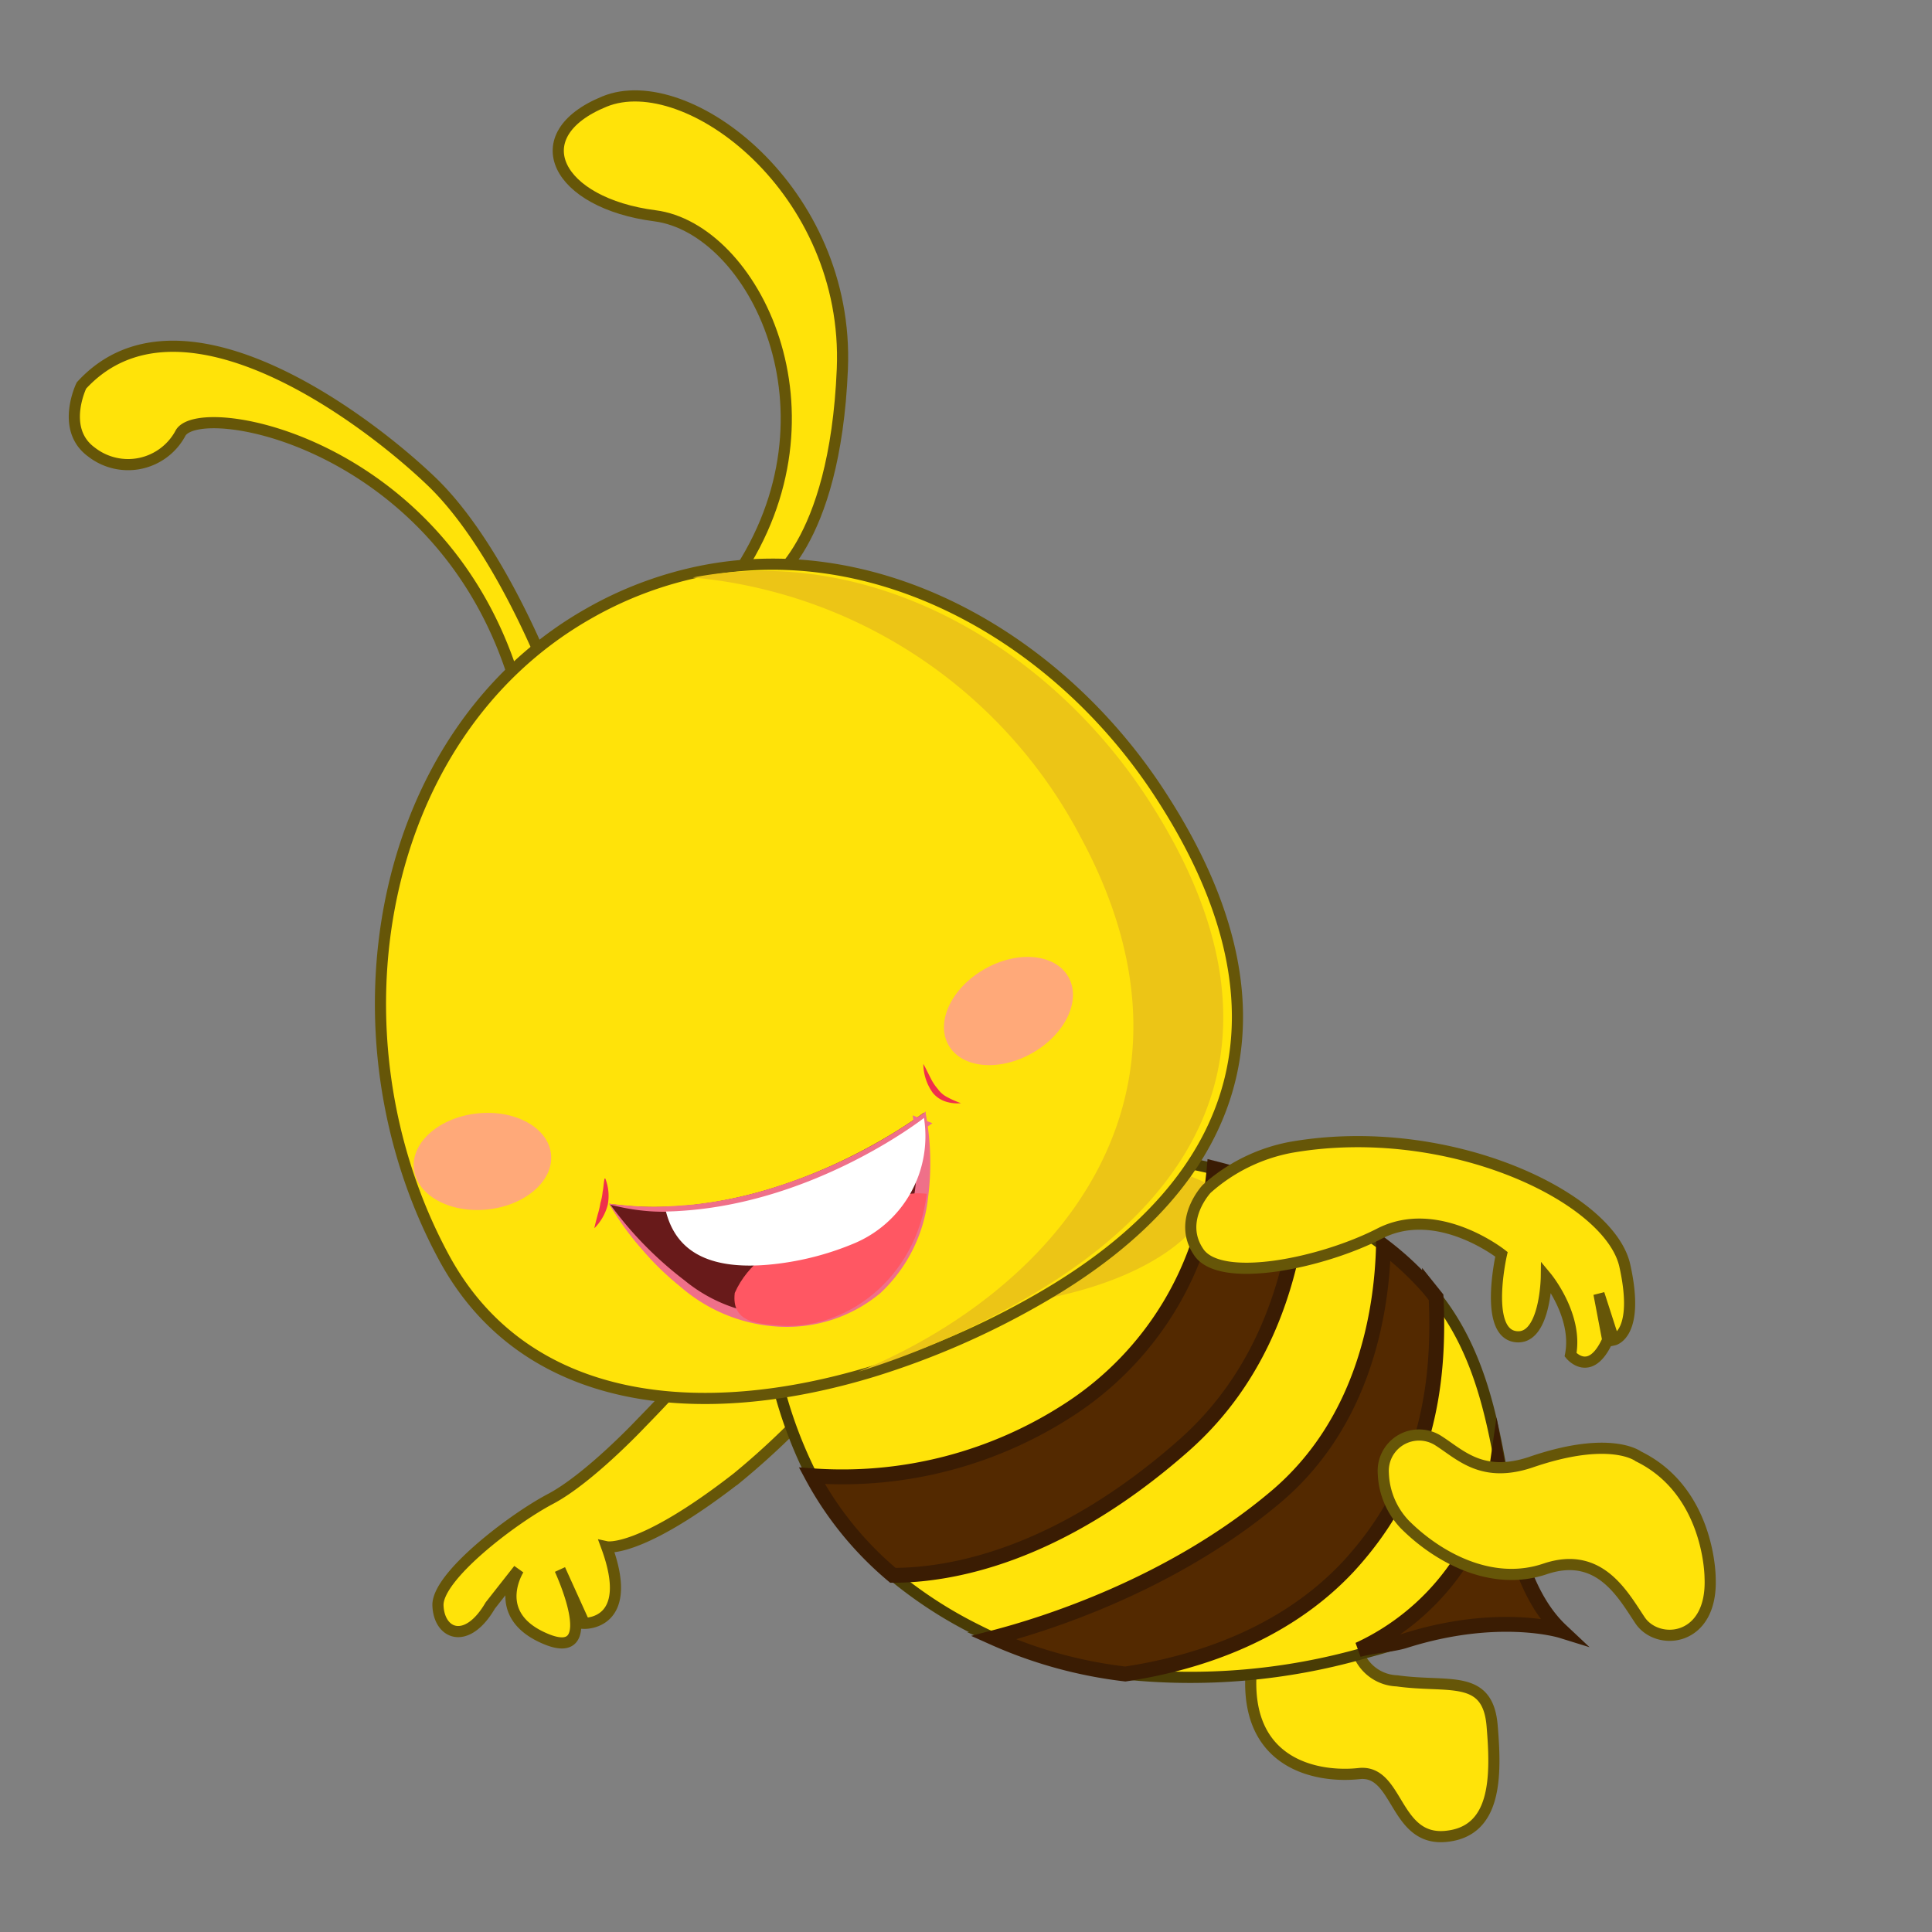 <svg id="a2093237-0300-4d66-b698-21cf0e766aba" data-name="Layer 1" xmlns="http://www.w3.org/2000/svg" width="130" height="130" viewBox="0 0 130 130">
  <rect x="0" y="0" width="130" height="130" fill="#808080" stroke="none"/>
  <defs>
    <style>
      .a921ce83-08f4-43e9-b18b-3c72e882dfbd, .ba42357f-6cc1-4540-9f6b-1fdf0d00ceff {
        fill: #ffe309;
        stroke-width: 0.75px;
      }

      .a921ce83-08f4-43e9-b18b-3c72e882dfbd {
        stroke: #665608;
      }

      .a921ce83-08f4-43e9-b18b-3c72e882dfbd, .b1b8d4bd-96b1-4f0f-8834-ae0725612553, .ba42357f-6cc1-4540-9f6b-1fdf0d00ceff {
        stroke-miterlimit: 10;
      }

      .ba42357f-6cc1-4540-9f6b-1fdf0d00ceff {
        stroke: #493c05;
      }

      .bc435cef-4340-45d2-aedd-94895c2826ad {
        fill: #ecc516;
      }

      .b1b8d4bd-96b1-4f0f-8834-ae0725612553 {
        fill: #532900;
        stroke: #3a1c03;
      }

      .b6c30a6c-4a1b-47a7-a3ef-0177f8bf7b95 {
        fill: #681a1a;
      }

      .f79c28b3-72eb-457f-b33d-d6ef7506e7fb {
        fill: #ef7089;
      }

      .b6a63570-95c0-44b6-88a8-e7f61fcfba8d {
        fill: #ff5763;
      }

      .ad61eb27-3408-4fcc-938f-bb5b540f77fa {
        fill: #fff;
      }

      .f0b05519-fec3-46b7-a3ec-802cac495e76 {
        fill: #ef304c;
      }

      .afa3f90e-18c6-48d7-be92-9354464ecc62 {
        fill: #ffa979;
      }
    </style>
  </defs>
  <g>
    <path class="a921ce83-08f4-43e9-b18b-3c72e882dfbd" d="M91.27,109.56A2.9,2.9,0,0,0,94,113.1c3.45.49,6.1-.5,6.4,3s.29,7.17-3.15,7.47-3.15-4.52-5.8-4.23-7.57-.49-7.28-6.59S91.27,109.56,91.27,109.56Z"/>
    <g>
      <path class="a921ce83-08f4-43e9-b18b-3c72e882dfbd" d="M51.15,84.38s.81,2.39-8,11.37c0,0-3.51,3.74-6.11,5.11s-7.64,5.23-7.57,7.17,1.94,2.71,3.52,0l1.91-2.43s-2,3.1,1.85,4.69.93-4.68.93-4.68l1.64,3.62s3.44.13,1.5-5.15c0,0,2.2.48,8.78-4.64a52.14,52.14,0,0,0,11.1-12.64Z"/>
      <path class="ba42357f-6cc1-4540-9f6b-1fdf0d00ceff" d="M51.46,87a29.79,29.79,0,0,0,3.17,12.3,22.81,22.81,0,0,0,5.45,6.7h0a29,29,0,0,0,5.61,3.65c.38.19.76.38,1.15.55a30.35,30.35,0,0,0,8.87,2.44,42.54,42.54,0,0,0,16-1.39c1-.27,2-.55,2.79-.81,6.3-2,10.53-.69,10.53-.69-2.66-2.5-3.25-6.5-4-10.81-.71-3.92-1.59-8.11-4.37-11.65l-.44-.55a20.67,20.67,0,0,0-3.1-2.9,26.68,26.68,0,0,0-5.56-3.22.94.94,0,0,0-.15-.06,35.36,35.36,0,0,0-5.67-1.89A28.32,28.32,0,0,0,78.19,78c-7.47-.79-8.85-6.49-8.85-6.49l-17.9,9.63A52.05,52.05,0,0,0,51.46,87Z"/>
      <path class="bc435cef-4340-45d2-aedd-94895c2826ad" d="M51.84,86.2c3.21,1.37,7,1.82,11.7,1.82,9.62,0,17.51-3.6,18.19-8.16A28.31,28.31,0,0,0,77,78.11a22.66,22.66,0,0,0-3-.62,8.32,8.32,0,0,1-7.47-6L51.43,80.39C51.35,82.29,51.74,84.49,51.84,86.2Z"/>
      <path class="b1b8d4bd-96b1-4f0f-8834-ae0725612553" d="M91.42,111c1-.27,2.26-.33,3.09-.59,6.3-2,10.53-.69,10.53-.69-2.66-2.5-3.49-7-4.28-11.26A16.36,16.36,0,0,1,91.42,111Z"/>
      <path class="b1b8d4bd-96b1-4f0f-8834-ae0725612553" d="M54.63,99.3a22.81,22.81,0,0,0,5.45,6.7h0c3.81,0,11.06-1.22,19.58-8.74,5.23-4.62,7.27-10.89,7.86-16.64a36.38,36.38,0,0,0-5.82-2A21.55,21.55,0,0,1,72,94.81,28,28,0,0,1,54.63,99.3Z"/>
      <path class="b1b8d4bd-96b1-4f0f-8834-ae0725612553" d="M66.85,110.2a30.35,30.35,0,0,0,8.87,2.44c4.39-.66,10.53-2.44,15-7.22C96.1,99.59,96.9,93,96.63,87.29l-.44-.55a20.67,20.67,0,0,0-3.1-2.9c-.11,4.41-1.28,11.84-7.23,16.87C78.82,106.66,70.21,109.33,66.85,110.2Z"/>
      <g>
        <path class="a921ce83-08f4-43e9-b18b-3c72e882dfbd" d="M51.6,39.34s4.58-2.48,5.08-14.51-10.44-20.27-16-18-3.22,6.84,3.39,7.69S57,27.78,49.53,38.78C49.53,38.78,46.28,46.88,51.6,39.34Z"/>
        <path class="a921ce83-08f4-43e9-b18b-3c72e882dfbd" d="M37.09,45.88s-3.36-9-8.08-13.51S12,18.82,5.48,25.94c0,0-1.44,2.94.68,4.48a4,4,0,0,0,6-1.3c1.43-2.32,18.08.8,22.68,17.41C34.84,46.53,37.44,50.42,37.09,45.88Z"/>
        <g>
          <path class="a921ce83-08f4-43e9-b18b-3c72e882dfbd" d="M29.86,84.59c5.45,10.11,17.3,11.22,28.9,7.68h0a54.66,54.66,0,0,0,11.09-4.83c14.24-8.13,17.35-19.83,8.34-33.8C71.46,43.13,59.4,36.12,47.42,38.39a25.44,25.44,0,0,0-7.87,2.93C25.3,49.45,21.78,69.62,29.86,84.59Z"/>
          <path class="bc435cef-4340-45d2-aedd-94895c2826ad" d="M57.76,92.3a55.51,55.51,0,0,0,11.09-4.84c14.24-8.12,17.39-19.76,8.45-33.6-6.71-10.4-18.72-17.31-30.68-15A32.83,32.83,0,0,1,72.7,56.3C82.42,74.26,70.52,87.06,57.76,92.3Z"/>
          <g>
            <g>
              <g>
                <g>
                  <path class="b6c30a6c-4a1b-47a7-a3ef-0177f8bf7b95" d="M41,81s2.71,4.74,7,7a9.87,9.87,0,0,0,3.79,1.16c5.09.41,9.7-2.45,10.57-8.61a2.87,2.87,0,0,0,0-.41,18.79,18.79,0,0,0-.2-5.27s-8,6.14-17.63,6.34A21,21,0,0,1,41,81Z"/>
                  <path class="f79c28b3-72eb-457f-b33d-d6ef7506e7fb" d="M41.07,81.06a24.72,24.72,0,0,0,5,5.1,10.33,10.33,0,0,0,6.37,2.35,9.26,9.26,0,0,0,6.2-2.17,9.55,9.55,0,0,0,2.88-5.88v-.07c.06-.33.11-.83.14-1.26s0-.9,0-1.36a21,21,0,0,0-.25-2.72l1.33.53a35.2,35.2,0,0,1-5,2.93,33.36,33.36,0,0,1-5.4,2,25.9,25.9,0,0,1-5.66,1c-1,0-1.91.06-2.86,0A14.42,14.42,0,0,1,41.07,81.06ZM41,81c1,.1,1.9.2,2.86.2s1.88-.07,2.82-.15a27.93,27.93,0,0,0,5.5-1.18,36.06,36.06,0,0,0,10-5l.11-.08,0,.14a18.22,18.22,0,0,1,.15,5.71h0A10.33,10.33,0,0,1,59.25,87a9.83,9.83,0,0,1-6.82,2.27,11,11,0,0,1-6.68-2.72A19.14,19.14,0,0,1,43.14,84,17.65,17.65,0,0,1,41,81Z"/>
                </g>
                <path class="b6a63570-95c0-44b6-88a8-e7f61fcfba8d" d="M49.44,87c-.24,2,1.56,2.06,2.81,2.18,4.62.46,9.41-3.17,10.11-8.85-1.17-.16-2.93.16-5.4,1.9C57,82.24,51.2,83,49.44,87Z"/>
                <path class="ad61eb27-3408-4fcc-938f-bb5b540f77fa" d="M52.58,85a19.35,19.35,0,0,0,4.93-1.35,7.82,7.82,0,0,0,4.67-8.38v-.05s-7.76,6.1-17.37,6.3C45.4,83.82,47.25,85.73,52.58,85Z"/>
              </g>
              <path class="f0b05519-fec3-46b7-a3ec-802cac495e76" d="M62.13,71.59c.19.34.33.65.48.93a3.24,3.24,0,0,0,.49.75,1.77,1.77,0,0,0,.63.55,6.41,6.41,0,0,0,.93.41v0a2.5,2.5,0,0,1-1-.1,1.84,1.84,0,0,1-.89-.59,3.36,3.36,0,0,1-.64-2Z"/>
              <path class="f0b05519-fec3-46b7-a3ec-802cac495e76" d="M40,82.6c.07-.33.15-.6.22-.88a5.36,5.36,0,0,0,.18-.77,3.79,3.79,0,0,0,.15-.76c.06-.27.06-.55.13-.89l.05,0a3.18,3.18,0,0,1,.16,1.78A3.46,3.46,0,0,1,40,82.64Z"/>
            </g>
            <ellipse class="afa3f90e-18c6-48d7-be92-9354464ecc62" cx="67.85" cy="68.03" rx="4.64" ry="3.25" transform="translate(-24.79 42.57) rotate(-29.71)"/>
            <ellipse class="afa3f90e-18c6-48d7-be92-9354464ecc62" cx="32.46" cy="78.15" rx="4.64" ry="3.25" transform="translate(-8.04 3.85) rotate(-6.04)"/>
          </g>
        </g>
      </g>
      <path class="a921ce83-08f4-43e9-b18b-3c72e882dfbd" d="M81.19,80s-2,2.13-.52,4.27S88.94,85,92.84,83s8.19,1.4,8.19,1.4-1.18,5.16.89,5.53,2.13-4,2.13-4,2.14,2.58,1.63,5.23c0,0,1.32,1.62,2.5-1l-.59-3.1,1,3.1s1.77-.37.74-5S97.42,75.36,86.87,77.2A11.73,11.73,0,0,0,81.19,80Z"/>
      <path class="a921ce83-08f4-43e9-b18b-3c72e882dfbd" d="M96.72,96.9a2.41,2.41,0,0,0-3.64,2.24,5.25,5.25,0,0,0,1.44,3.43c2.16,2.17,5.8,4.23,9.44,3s5.21,1.68,6.39,3.45,4.91,1.47,4.72-2.86c0,0,0-5.8-4.82-8.16,0,0-1.87-1.47-7.28.4C99.67,99.49,98.23,97.84,96.72,96.9Z"/>
    </g>
  </g>
</svg>
